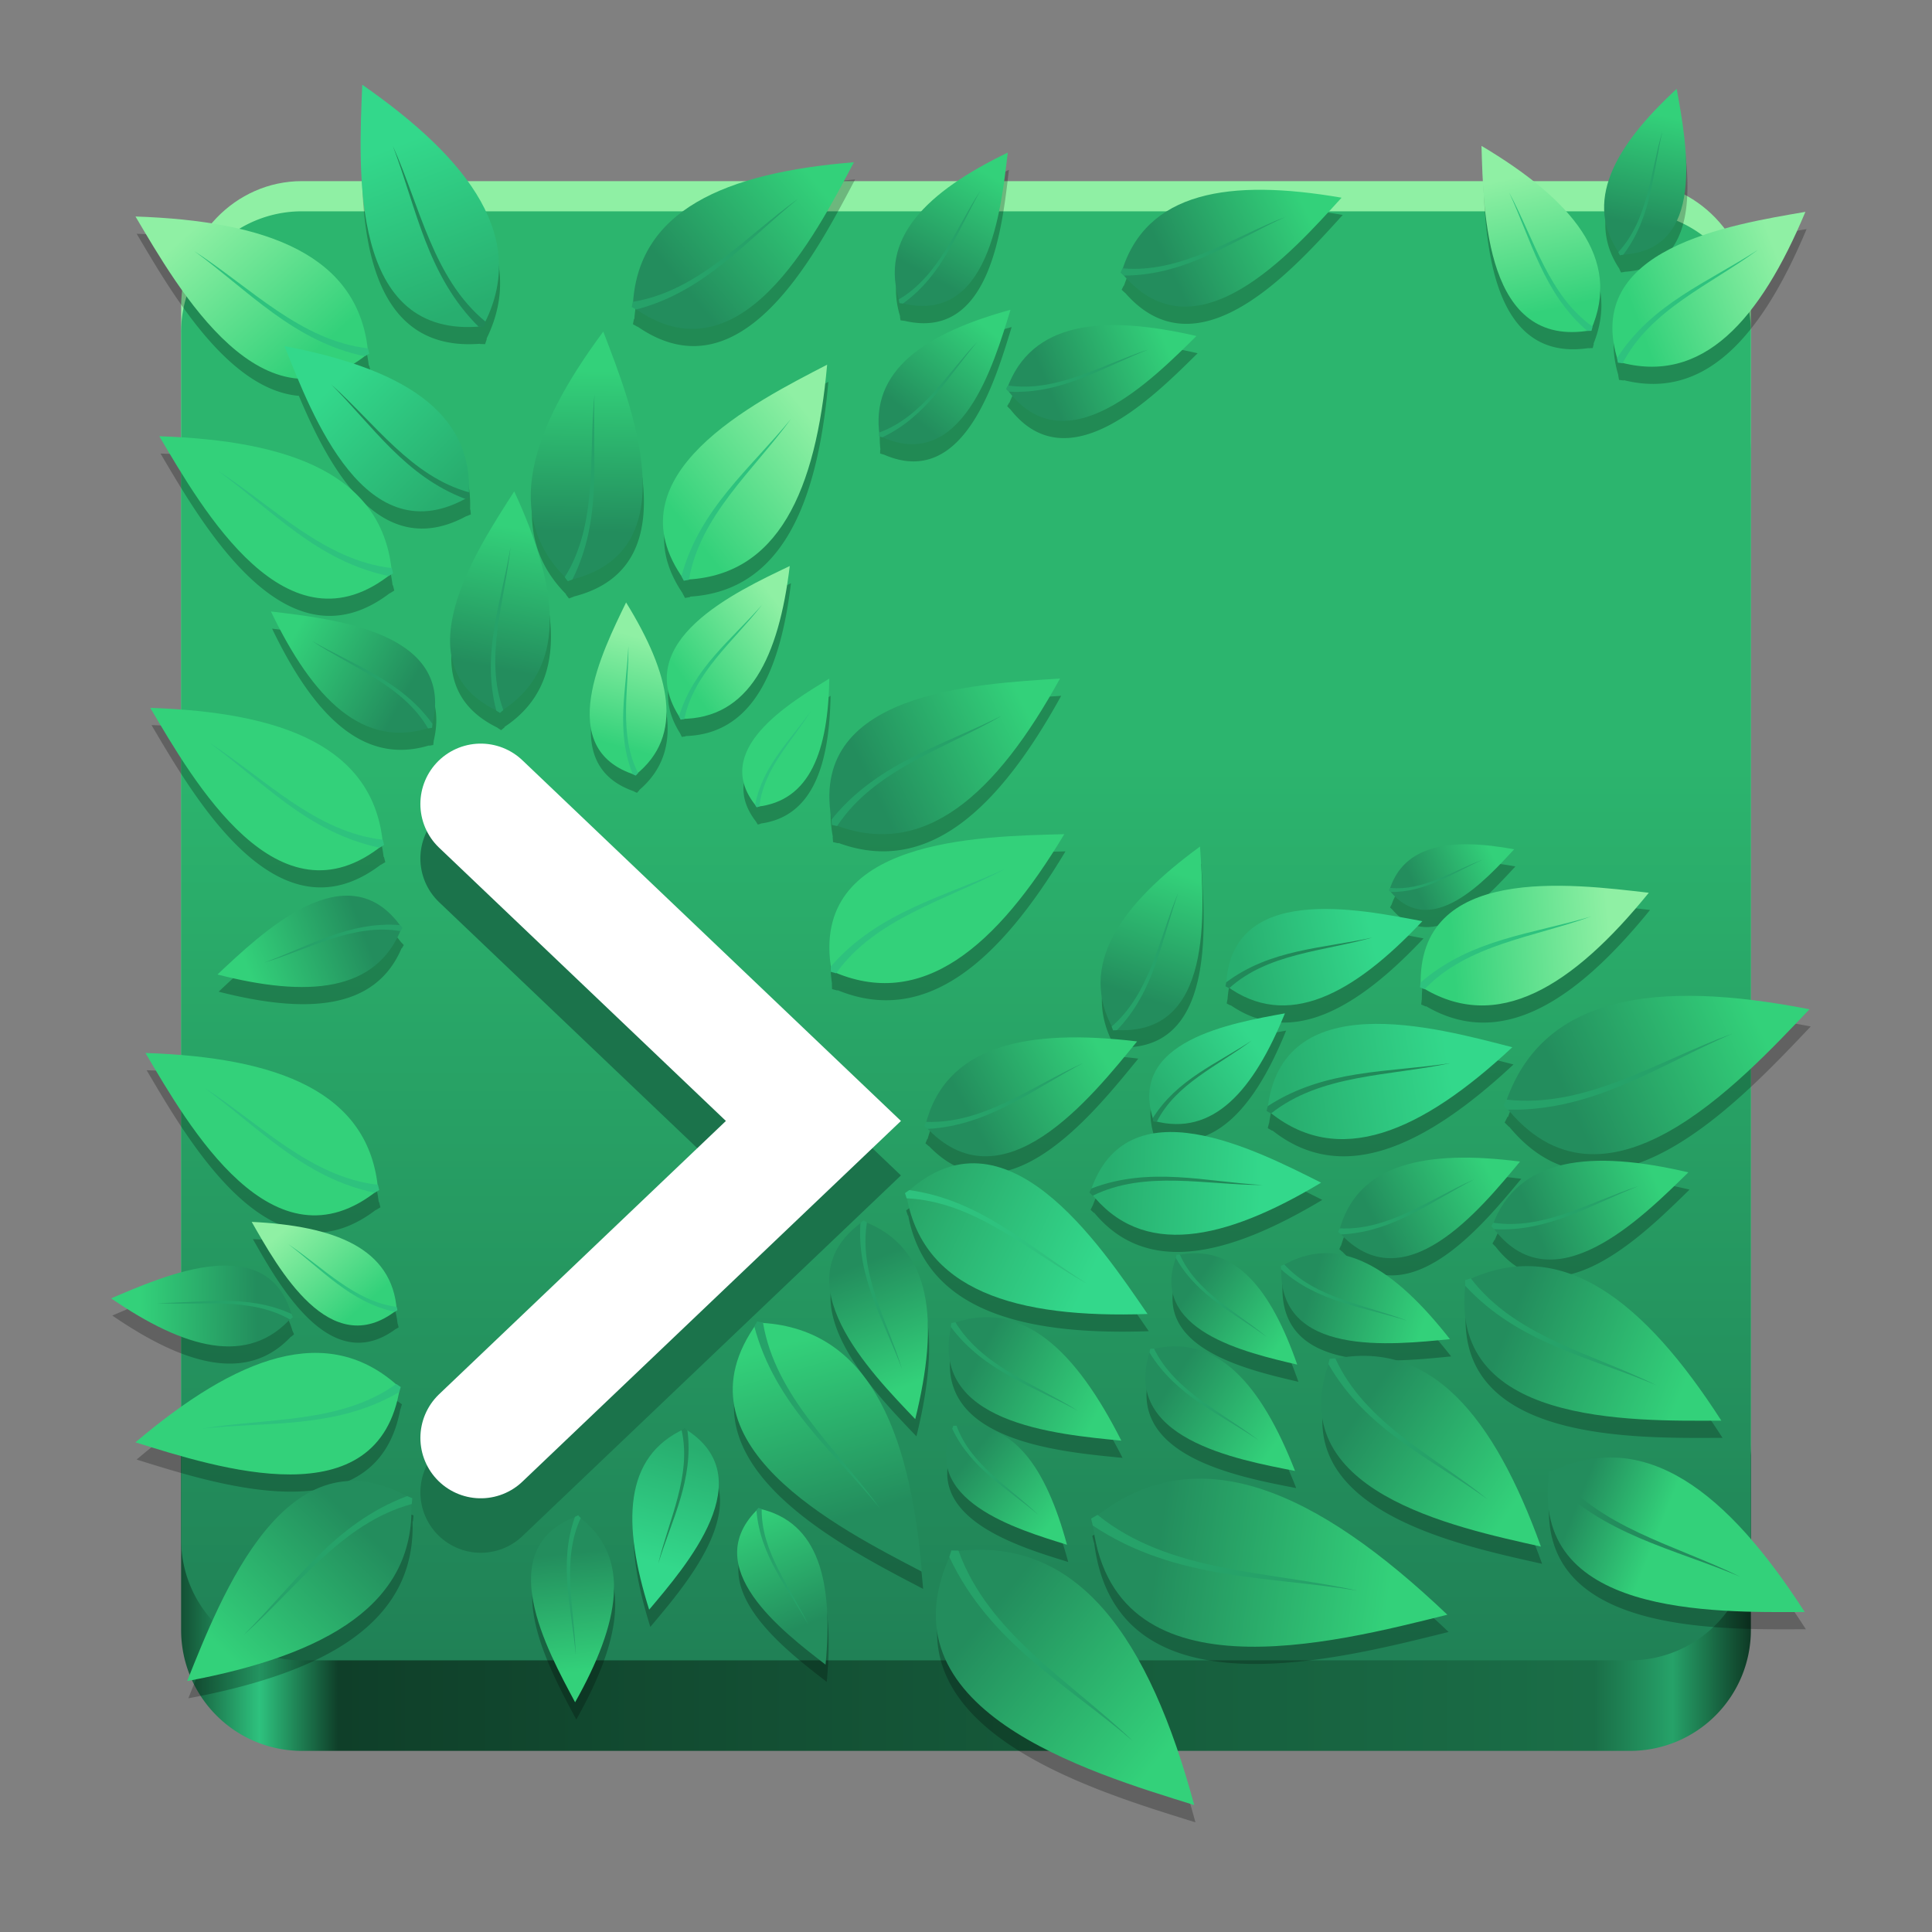 <svg xmlns="http://www.w3.org/2000/svg" xmlns:xlink="http://www.w3.org/1999/xlink" width="128" height="128"><rect width="100%" height="100%" fill="#808080" stroke="none"/><linearGradient id="d" x1="12" x2="116" y1="64" y2="64" gradientUnits="userSpaceOnUse"><stop offset="0" stop-color="#135034"/><stop offset=".05" stop-color="#2ec27e"/><stop offset=".1" stop-color="#0f3f29"/><stop offset=".9" stop-color="#1a6e47"/><stop offset=".95" stop-color="#26a269"/><stop offset="1" stop-color="#0e3a25"/></linearGradient><linearGradient id="e" x1="87.238" x2="87.238" y1="109.851" y2="49.759" gradientUnits="userSpaceOnUse"><stop offset="0" stop-color="#208156"/><stop offset="1" stop-color="#2cb56e"/></linearGradient><linearGradient id="a" gradientUnits="userSpaceOnUse"><stop offset="0" stop-color="#28ae6f"/><stop offset="1" stop-color="#33d88b"/></linearGradient><linearGradient xlink:href="#a" id="g" x1="31.247" x2="26.991" y1="20.338" y2="9.321"/><linearGradient id="b" gradientUnits="userSpaceOnUse"><stop offset="0" stop-color="#33d17a"/><stop offset="1" stop-color="#8ff0a4"/></linearGradient><linearGradient xlink:href="#b" id="i" x1="20.185" x2="12.53" y1="23.971" y2="15.347"/><linearGradient id="j" x1="23.822" x2="12.317" y1="199.182" y2="192.747" gradientTransform="rotate(176.093 43.987 139.905)" gradientUnits="userSpaceOnUse"><stop offset="0" stop-color="#28a467"/><stop offset="1" stop-color="#33d88b"/></linearGradient><linearGradient id="c" gradientUnits="userSpaceOnUse"><stop offset="0" stop-color="#238d5d"/><stop offset="1" stop-color="#33d17a"/></linearGradient><linearGradient xlink:href="#c" id="l" x1="39.963" x2="44.85" y1="194.513" y2="184.14" gradientTransform="scale(-1 1)rotate(-89.509 -81.234 171.087)"/><linearGradient xlink:href="#b" id="m" x1="19.626" x2="11.972" y1="200.077" y2="191.453" gradientTransform="rotate(.843 2669.04 879.883)scale(.629)"/><linearGradient xlink:href="#b" id="n" x1="19.626" x2="11.972" y1="200.077" y2="191.453" gradientTransform="rotate(56.421 99.837 114.54)scale(.64)"/><linearGradient xlink:href="#b" id="o" x1="19.626" x2="11.972" y1="200.077" y2="191.453" gradientTransform="rotate(94.995 72.598 106.269)scale(.695)"/><linearGradient xlink:href="#b" id="p" x1="19.626" x2="11.972" y1="200.077" y2="191.453" gradientTransform="rotate(28.874 327.31 258.083)scale(.794)"/><linearGradient xlink:href="#b" id="q" x1="19.626" x2="11.972" y1="200.077" y2="191.453" gradientTransform="rotate(93.167 106.208 125.307)scale(.957)"/><linearGradient xlink:href="#b" id="r" x1="19.626" x2="11.972" y1="200.077" y2="191.453" gradientTransform="rotate(110.805 117.037 130.259)scale(.888)"/><linearGradient xlink:href="#b" id="s" x1="19.626" x2="11.972" y1="200.077" y2="191.453" gradientTransform="rotate(127.162 86.987 141.783)scale(.913)"/><linearGradient xlink:href="#a" id="t" x1="31.247" x2="26.991" y1="194.726" y2="183.708" gradientTransform="rotate(114.228 78.494 137.847)scale(.856)"/><linearGradient xlink:href="#a" id="u" x1="31.247" x2="26.991" y1="194.726" y2="183.708" gradientTransform="rotate(77.255 78.864 133.95)scale(.628)"/><linearGradient xlink:href="#a" id="v" x1="31.247" x2="26.991" y1="194.726" y2="183.708" gradientTransform="rotate(102.145 101.4 150.372)scale(.937)"/><linearGradient xlink:href="#a" id="w" x1="31.247" x2="26.991" y1="194.726" y2="183.708" gradientTransform="rotate(98.359 89.412 132.137)scale(.765)"/><linearGradient xlink:href="#a" id="x" x1="31.247" x2="26.991" y1="194.726" y2="183.708" gradientTransform="rotate(-24.141 -297.417 96.214)scale(.882)"/><linearGradient xlink:href="#a" id="y" x1="31.247" x2="26.991" y1="194.726" y2="183.708" gradientTransform="rotate(-142.278 26.915 110.255)scale(.683)"/><linearGradient xlink:href="#c" id="z" x1="39.963" x2="44.85" y1="194.513" y2="184.14" gradientTransform="rotate(-86.358 -23.673 94.637)scale(.733)"/><linearGradient xlink:href="#c" id="A" x1="39.963" x2="44.85" y1="194.513" y2="184.14" gradientTransform="rotate(-24.09 -302.254 99.609)scale(.93)"/><linearGradient xlink:href="#c" id="B" x1="39.963" x2="44.85" y1="194.513" y2="184.14" gradientTransform="rotate(13.951 462.754 221.036)scale(.673)"/><linearGradient xlink:href="#c" id="C" x1="39.963" x2="44.85" y1="194.513" y2="184.14" gradientTransform="scale(-.819 .819)rotate(-35.855 -216.63 244.183)"/><linearGradient xlink:href="#c" id="D" x1="39.963" x2="44.85" y1="194.513" y2="184.14" gradientTransform="rotate(-6.852 -609.27 -286.07)scale(.75)"/><linearGradient xlink:href="#c" id="E" x1="39.963" x2="44.85" y1="194.513" y2="184.14" gradientTransform="rotate(97.933 71.26 135.633)scale(.699)"/><linearGradient xlink:href="#c" id="F" x1="39.963" x2="44.85" y1="194.513" y2="184.14" gradientTransform="rotate(-116.259 7.652 111.154)scale(.674)"/><linearGradient xlink:href="#c" id="G" x1="39.963" x2="44.85" y1="194.513" y2="184.14" gradientTransform="rotate(-136.331 10.438 99.489)scale(.704)"/><linearGradient xlink:href="#c" id="H" x1="39.963" x2="44.85" y1="194.513" y2="184.14" gradientTransform="rotate(42.294 197.916 137.199)scale(.729)"/><linearGradient xlink:href="#c" id="I" x1="39.963" x2="44.85" y1="194.513" y2="184.14" gradientTransform="rotate(-13.322 -407.484 -289.007)scale(.649)"/><linearGradient xlink:href="#c" id="J" x1="39.963" x2="44.85" y1="194.513" y2="184.14" gradientTransform="rotate(24.737 429.607 122.57)scale(.978)"/><linearGradient xlink:href="#c" id="K" x1="39.963" x2="44.85" y1="194.513" y2="184.14" gradientTransform="rotate(39.119 264.76 155.056)scale(.861)"/><linearGradient xlink:href="#c" id="L" x1="39.963" x2="44.85" y1="194.513" y2="184.14" gradientTransform="rotate(3.584 1867.8 642.092)scale(.684)"/><linearGradient xlink:href="#c" id="M" x1="39.963" x2="44.85" y1="194.513" y2="184.14" gradientTransform="rotate(100.139 64.304 124.343)scale(.602)"/><linearGradient xlink:href="#c" id="N" x1="39.963" x2="44.85" y1="194.513" y2="184.14" gradientTransform="rotate(104.102 51.97 123.053)scale(.607)"/><linearGradient xlink:href="#c" id="O" x1="42.582" x2="35.337" y1="184.847" y2="195.86" gradientTransform="rotate(124.678 42.466 119.033)scale(.63)"/><linearGradient xlink:href="#c" id="P" x1="39.963" x2="44.85" y1="194.513" y2="184.14" gradientTransform="rotate(42.514 148.485 207.254)scale(.754)"/><linearGradient xlink:href="#c" id="Q" x1="39.963" x2="44.85" y1="194.513" y2="184.14" gradientTransform="rotate(99.467 111.063 168.995)scale(1.043)"/><linearGradient xlink:href="#c" id="R" x1="39.963" x2="44.85" y1="194.513" y2="184.14" gradientTransform="rotate(86.589 134.872 179.415)scale(1.078)"/><linearGradient xlink:href="#c" id="S" x1="39.963" x2="44.85" y1="194.513" y2="184.14" gradientTransform="rotate(81.275 83.351 144.053)scale(.68)"/><linearGradient xlink:href="#c" id="T" x1="39.963" x2="44.85" y1="194.513" y2="184.14" gradientTransform="rotate(92.5 74.718 135.905)scale(.763)"/><linearGradient xlink:href="#c" id="U" x1="39.963" x2="44.85" y1="194.513" y2="184.14" gradientTransform="rotate(40.399 286.848 231.122)scale(1.184)"/><linearGradient xlink:href="#c" id="V" x1="39.963" x2="44.85" y1="194.513" y2="184.14" gradientTransform="rotate(148.75 36.274 119.844)scale(.69)"/><linearGradient xlink:href="#c" id="W" x1="42.582" x2="34.161" y1="184.847" y2="192.033" gradientTransform="rotate(114.448 86.314 155.782)scale(1.106)"/><linearGradient xlink:href="#c" id="X" x1="39.963" x2="44.85" y1="194.513" y2="184.14" gradientTransform="rotate(-161.251 23.472 155.49)scale(1.07)"/><linearGradient xlink:href="#c" id="Y" x1="39.963" x2="44.85" y1="194.513" y2="184.14" gradientTransform="rotate(36.664 147.063 206.739)scale(.72)"/><linearGradient xlink:href="#c" id="Z" x1="39.963" x2="44.85" y1="194.513" y2="184.14" gradientTransform="rotate(133.204 56.698 121.339)scale(.758)"/><linearGradient xlink:href="#c" id="aa" x1="39.963" x2="44.85" y1="194.513" y2="184.14" gradientTransform="rotate(39.724 105.175 180.736)scale(.487)"/><linearGradient xlink:href="#c" id="ab" x1="39.963" x2="44.85" y1="194.513" y2="184.14" gradientTransform="rotate(72.924 172.946 200.16)scale(1.362)"/><linearGradient xlink:href="#c" id="ac" x1="39.963" x2="44.85" y1="194.513" y2="184.14" gradientTransform="rotate(104.178 113.695 185.361)scale(1.298)"/><linearGradient xlink:href="#c" id="ad" x1="39.963" x2="44.85" y1="194.513" y2="184.14" gradientTransform="rotate(36.125 185.449 168.203)scale(.845)"/><linearGradient xlink:href="#c" id="ae" x1="39.959" x2="42.219" y1="195.744" y2="190.932" gradientTransform="rotate(86.589 130.905 188.684)scale(1.078)"/><path fill="url(#d)" d="M20 22h88a8 8 0 0 1 8 8v78a8 8 0 0 1-8 8H20a8 8 0 0 1-8-8V30a8 8 0 0 1 8-8m0 0"/><path fill="#8ff0a4" d="M20 12h88c4.418 0 8 3.73 8 8.332v75.375c0 4.606-3.582 8.336-8 8.336H20c-4.418 0-8-3.73-8-8.336V20.332C12 15.73 15.582 12 20 12m0 0"/><path fill="url(#e)" d="M20 14h88a8 8 0 0 1 8 8v80a8 8 0 0 1-8 8H20a8 8 0 0 1-8-8V22a8 8 0 0 1 8-8m0 0"/><path fill="none" stroke="#1b734b" stroke-linecap="round" stroke-width="8" d="m31.852 98.875 22.039-21-22.04-21"/><path fill="none" stroke="#fff" stroke-linecap="round" stroke-width="8" d="m31.852 95.266 22.039-21-22.04-21"/><path fill-opacity=".239" d="M24.078 6.754c-.226 5.562-.871 16.68 7.703 16.023l.008.012.348.012.117-.34q-.013-.01-.02-.02c2.774-5.656-1.129-10.793-8.156-15.687m87.086.273c-4.086 3.766-6.14 7.414-3.86 10.805l-.011.012.105.21.223-.038c.004 0 .004-.004.008-.008 5.566-.336 4.172-7.426 3.535-10.98m-12.93 3.778c.133 4.418.25 13.257 7 12.257l.012.008.274-.011.074-.278-.02-.011c1.883-4.637-1.5-8.485-7.34-11.965m-31.39.445c-5.278 2.547-8.473 5.598-7.207 9.719l-.016.011.043.243.234.03.008-.003c5.723 1.371 6.492-6.219 6.938-10m-10.192.64c-8.351.672-14.183 3.094-14.625 9.243-.007.004-.02.004-.027.004l-.066.343.296.165.016-.004c6.922 4.777 11.86-4.938 14.406-9.75m27.133 1.825c-4.648-.047-8.031 1.367-9.316 5.203h-.02l-.136.277.218.203h.012c4.86 5.59 11.191-1.613 14.418-5.16-1.852-.32-3.586-.508-5.176-.523m35.906 1.46c-4.87.84-14.644 2.36-12.472 9.68q-.007.006-.008.012l.055.301.316.039.012-.02c5.43 1.352 9.16-2.996 12.097-10.011m-110.636.31c2.191 3.702 5.98 10.331 10.746 10.738 1.996 4.738 5.37 11.078 11.097 7.968q.006-.001.012.004l.285-.117-.03-.316-.02-.004c.148-4.309-2.817-6.914-7.618-8.52q.352-.221.707-.496.005.005.016.004l.297-.18-.086-.347-.027-.004c-.75-6.258-6.82-8.445-15.38-8.73m57.972 6.18c-5.558 1.53-9.187 3.917-8.695 8.128-.004.004-.012.004-.016.008l-.004.242.223.07q.006.001.012-.004c5.293 2.336 7.379-4.863 8.48-8.445m6.989 1.015c-3.434-.028-5.98 1.09-7.137 4h-.02l-.129.23.176.18h.012c3.844 4.953 9.535-.84 12.43-3.688-1.938-.445-3.73-.707-5.332-.722m-33.97.43c-4.745 6.398-6.667 12.085-2.542 16.253l-.012.02.203.265.305-.113.008-.012c7.754-1.964 3.89-11.578 2.039-16.414M54.88 25.3c-4.727 2.454-14.266 7.204-9.649 14.013l-.003.011.156.293.34-.062c0-.008 0-.02.004-.028 6.015-.382 8.43-6.062 9.152-14.226m-44.246 4.747c2.832 4.789 8.34 14.469 15.18 9.258.003 0 .007.004.011.004l.297-.184-.086-.348q-.01.001-.027-.004c-.746-6.253-6.817-8.445-15.375-8.726m23.515 3.648c-2.464 3.84-7.52 11.434-1.187 14.516q-.001.006.004.012l.238.152.227-.191-.008-.024c4.3-2.847 3.668-8.097.726-14.465m18.254 4.946c-3.492 1.672-10.53 4.902-7.336 9.957v.007l.106.215.246-.035c0-.008.004-.012.004-.02 4.379-.136 6.266-4.21 6.98-10.124M41.56 41.055c-1.555 3.207-4.766 9.57.437 11.37v.009l.203.093.156-.168a.03.03 0 0 1-.007-.015c3.07-2.614 2.086-6.625-.79-11.29m-23.532.597c2.723 5.66 5.985 9.082 10.403 7.735l.011.02.262-.048.031-.254s-.004-.003-.004-.007c1.473-6.13-6.652-6.961-10.703-7.446m37 4.45c-2.59 1.586-7.824 4.675-4.918 8.359 0 .004-.004.004-.004.008l.102.16.191-.05v-.017c3.407-.46 4.547-3.789 4.63-8.46m15.278 0c-5.555.355-16.676.875-15.13 9.332l-.01.011.026.348.352.078.012-.02c5.918 2.169 10.617-2.25 14.75-9.75m-60.27 1.937c2.836 4.793 8.34 14.469 15.18 9.258q.006.005.012.004l.3-.18-.09-.348-.023-.003c-.75-6.258-6.82-8.446-15.379-8.73m60.555 8.367c-5.563.149-16.7.258-15.469 8.766q-.007.006-.008.012l.012.347.348.094.015-.023c5.832 2.39 10.692-1.852 15.102-9.196m26.555.672c-2.457.016-4.247.82-4.961 2.887h-.012l-.078.156.12.117h.009c2.71 3.188 6.332-.847 8.175-2.832-1.171-.215-2.265-.332-3.253-.328m-17.563.149c-5.187 3.796-8.023 7.718-5.84 11.914q-.011.006-.015.011l.093.254.258-.015q.004-.001.008-.008c6.441.344 5.766-7.988 5.496-12.156m23.914 2.597c-4.598-.043-9.312 1.035-9.297 6.406-.004.004-.008.004-.008.008l-.035.313.305.133.016-.02c4.968 2.91 9.91-.3 14.84-6.375-1.598-.184-3.696-.445-5.82-.465m-80.433.656c-3.11.004-6.543 3.317-8.579 5.223 5.844 1.492 10.38 1.211 12.118-2.875.007.004.015 0 .02.004l.128-.219-.168-.18h-.008c-1.039-1.41-2.25-1.953-3.511-1.953m64.82.883c-3.281 0-6.29.989-6.559 4.856-.004 0-.004.004-.008.004l-.046.261.246.13q.005-.007.015-.016c3.973 2.73 8.293.347 12.781-4.426-1.722-.324-4.144-.809-6.43-.809m24.176 5.754c-5.973-.031-10.348 1.871-12.149 6.88q-.018.001-.031-.005l-.192.38.293.288h.016c6.504 7.824 15.426-1.879 19.969-6.652-2.852-.555-5.508-.88-7.906-.89m-26.852 1.164c-3.441.63-10.344 1.774-8.754 6.938q-.002.007-.004.008l.043.214.223.028c.004-.004.004-.012.008-.016 3.851.918 6.46-2.187 8.484-7.172m6 .696c-3.5.023-6.55 1.246-7.125 5.441-.004.004-.008.004-.012.008l-.078.316.29.172.019-.016c4.633 3.66 10.105 1.098 15.972-4.375-2.394-.617-5.914-1.566-9.066-1.546m-19.695.894c-5.184-.039-8.907 1.445-10.059 5.594h-.023l-.118.281.227.192h.012c5.047 5.226 10.886-2.16 13.863-5.801a35 35 0 0 0-3.902-.266M9.715 70.906c2.832 4.79 8.34 14.469 15.176 9.258l.015.004.297-.18-.086-.351q-.017.001-.027-.004c-.746-6.254-6.817-8.445-15.375-8.727m67.879 5.235c-2.254.015-4.2.976-5.2 3.738q-.003.005-.007.004l-.133.27.226.21q.007-.006.02-.011c3.441 4.152 8.816 2.91 15.105-.856-2.558-1.277-6.628-3.379-10.011-3.355m19.355 1.695c-4.148.027-7.125 1.3-8.097 4.687h-.016l-.102.239.188.164h.012c4.257 4.488 9.289-1.754 11.855-4.828-1.363-.176-2.648-.27-3.84-.262m9.477.207c-3.551-.043-6.188 1.102-7.395 4.11q-.012.001-.02-.005l-.132.239.183.187h.008c3.957 5.14 9.864-.828 12.868-3.761-2-.47-3.856-.75-5.512-.77m-41.797.168c-1.395-.016-2.84.504-4.297 1.781h-.012l-.285.2.11.34.027.003c1.172 6.192 7.375 7.961 15.937 7.66-2.445-3.55-6.687-9.922-11.48-9.984m-7.348 3.781-.191.18v.012c-5.211 3.914.715 9.925 3.625 12.976 1.555-6.3 1.207-11.176-3.2-13.012q-.001-.005.005-.02zm-40.527.102c1.738 3.035 5.11 9.172 9.457 5.96h.012l.187-.109-.05-.222h-.016c-.414-3.942-4.211-5.371-9.59-5.63m71.055 2.07c-.875.02-1.75.266-2.633.762l-.012-.012-.227.094.02.234c.004 0 .004.004.008.008-.117 5.844 7.406 4.984 11.176 4.617-2.743-3.504-5.512-5.765-8.332-5.703m-8.383.012a5.6 5.6 0 0 0-1.172.097.03.03 0 0 1-.008-.015l-.219.012-.05.203.003.007c-1.77 4.868 4.782 6.297 8.043 7.07-1.511-4.34-3.535-7.277-6.597-7.374m-64.375.808c-2.582-.015-5.649 1.336-7.61 2.176 4.762 3.262 8.934 4.496 11.836 1.395a.03.03 0 0 0 .016.007l.187-.156-.09-.215c-.003 0-.007-.004-.007-.004-.707-2.394-2.38-3.19-4.332-3.203m86.199.04c-1.203 0-2.437.269-3.707.835q-.007-.01-.02-.023l-.37.113v.375q0 .006.007.012c-1.043 9.207 10.961 8.953 16.961 8.926-3.973-6.176-8.191-10.23-12.871-10.239m-35.996 3.39a6.7 6.7 0 0 0-1.867.348l-.012-.02-.27.055-.027.262q.001.006.008.011c-1.406 6.407 7.059 7.102 11.285 7.52-2.535-5.008-5.45-8.297-9.117-8.176m-15.016.277-.183.34.004.012c-5.36 7.852 5.648 13.375 11.101 16.227-.808-9.434-3.574-16.008-10.527-16.473 0-.012-.004-.02-.004-.031zm27.66 1.645q-.656.006-1.355.164a.03.03 0 0 1-.008-.016l-.25.024-.05.238.003.008c-1.836 5.723 5.825 7.09 9.64 7.84-1.944-4.965-4.425-8.278-7.98-8.258m-56.695.441C17.535 90.676 13.418 93 9.051 96.7c5.316 1.649 15.898 5.13 17.469-3.328l.011-.004.098-.332-.297-.203q-.012.011-.023.016c-1.579-1.371-3.286-2.024-5.106-2.07m69.387.192a9.7 9.7 0 0 0-2.028.191l-.011-.023-.375.027-.086.352.008.011c-2.97 8.461 8.406 10.809 14.07 12.078-2.703-7.484-6.273-12.527-11.578-12.636m-26.621 4.61q-.251.01-.508.038c-.004-.004-.004-.008-.008-.012l-.219-.003-.062.199q-.001.007.004.008c-2.125 4.773 4.367 6.671 7.597 7.675-1.304-4.793-3.316-8.004-6.804-7.906m-18.531.171-.204.133q-.001.01.004.02c-3.867 1.894-3.902 6.3-2.152 11.882 2.45-2.91 7.441-8.644 2.539-11.875l-.004-.012zm61.332 1.953c-1.204-.004-2.438.27-3.704.832-.007-.008-.011-.015-.02-.023l-.37.113V99q.001.006.008.012c-1.043 9.21 10.96 8.953 16.96 8.93-3.976-6.18-8.19-10.231-12.874-10.239M79.926 99.11c-2.48-.074-4.856.676-7.106 2.418q-.016-.01-.03-.023l-.423.25.11.457c.003.004.011.008.015.012 1.469 11.613 16.121 7.722 23.48 5.898-5.644-5.371-11.054-8.855-16.046-9.012m-56.528.149c-5.77.066-9.058 8.629-10.921 13.258 9.007-1.684 15.078-4.98 14.855-11.72.008-.003.02-.003.027-.007l.036-.387-.344-.14c-.004.004-.008.004-.012.008-1.312-.715-2.523-1.028-3.64-1.012m26.934 1.781-.137.172v.008c-3.797 3.855 1.813 8.062 4.578 10.21.504-5.367-.382-9.327-4.23-10.292v-.016zm-11.953.492-.211.11q-.005.004-.004.007c-5.527 2.165-1.793 8.883.016 12.274 2.902-5.149 3.789-9.512.367-12.2.004-.003.004-.011.008-.015zm26.297 2.29c-.352.011-.715.042-1.086.081l-.012-.03-.469-.009-.136.43c0 .008.004.012.007.02-4.546 10.19 9.32 14.265 16.22 16.421-2.774-10.246-7.067-17.109-14.524-16.914m0 0"/><path fill="url(#g)" d="M24 5.613c7.156 4.985 11.078 10.219 8 16-8.89.938-8.23-10.375-8-16m0 0"/><path fill="#218959" d="M26.023 9.66c1.575 4.121 2.254 8.582 5.688 11.988l.348.012.117-.34c-3.473-2.855-4.336-7.605-6.153-11.66m0 0"/><path fill="url(#i)" d="M8.977 14.344c8.718.289 14.855 2.55 15.418 9.074-6.95 5.625-12.551-4.227-15.418-9.074m0 0"/><path fill="#2ec27e" d="M12.875 16.64c3.563 2.598 6.563 5.977 11.293 6.965l.3-.18-.09-.347c-4.464-.508-7.773-4.023-11.503-6.437m0 0"/><path fill="#33d17a" d="M8.973 95.559c6.656-5.637 12.722-8.082 17.52-3.621-1.376 8.832-12.141 5.289-17.52 3.62m0 0"/><path fill="#2ec27e" d="M13.406 94.645c4.383-.465 8.871.027 13.047-2.418l.098-.332-.297-.204c-3.652 2.625-8.461 2.239-12.848 2.954m0 0"/><path fill="#33d17a" d="M9.637 69.762c8.715.289 14.851 2.55 15.414 9.074C18.1 84.46 12.5 74.609 9.637 69.762m0 0"/><path fill="#2ec27e" d="M13.531 72.063c3.567 2.597 6.563 5.972 11.297 6.96l.297-.18-.086-.347c-4.469-.508-7.773-4.02-11.508-6.433m0 0"/><path fill="#33d17a" d="M9.957 46.898c8.719.29 14.856 2.551 15.418 9.075-6.95 5.625-12.55-4.227-15.418-9.075m0 0"/><path fill="#2ec27e" d="M13.855 49.195c3.563 2.602 6.56 5.977 11.293 6.965l.297-.18-.086-.347c-4.468-.508-7.773-4.02-11.504-6.438m0 0"/><path fill="#33d17a" d="M10.555 28.902c8.715.29 14.851 2.551 15.414 9.075-6.95 5.625-12.547-4.227-15.414-9.075m0 0"/><path fill="#2ec27e" d="M14.453 31.2c3.563 2.6 6.559 5.976 11.293 6.964l.297-.18-.086-.347c-4.469-.508-7.773-4.02-11.504-6.438m0 0"/><path fill="#33d17a" d="M54.945 44.957c-.078 4.758-1.257 8.129-4.812 8.492-3.13-3.742 2.195-6.883 4.812-8.492m0 0"/><path fill="#2ec27e" d="M53.727 47.105c-1.387 1.965-3.2 3.633-3.7 6.223l.102.16.187-.05c.239-2.442 2.125-4.278 3.41-6.333m0 0"/><path fill="#33d17a" d="M70.512 55.266c-4.489 7.476-9.45 11.742-15.422 9.062-1.54-8.805 9.793-8.91 15.422-9.062m0 0"/><path fill="#2ec27e" d="M66.61 57.559c-4.005 1.847-8.41 2.828-11.575 6.484l.012.344.348.097c2.613-3.66 7.292-4.84 11.214-6.925m0 0"/><path fill="url(#j)" d="M76.027 87.055c-8.715.304-14.992-1.532-15.996-8.004 6.547-6.082 12.809 3.363 15.996 8.004m0 0"/><path fill="#2ec27e" d="M71.984 85.027c-3.734-2.351-6.953-5.511-11.742-6.18l-.285.2.11.344c4.492.203 8.03 3.48 11.917 5.636m0 0"/><path fill="url(#l)" d="M70.227 44.957c-4.207 7.64-9.004 12.086-15.075 9.633-1.863-8.742 9.457-9.274 15.075-9.633m0 0"/><path fill="#26a269" d="M66.414 47.395c-3.934 1.996-8.3 3.136-11.328 6.91l.027.347.348.078c2.477-3.75 7.11-5.105 10.953-7.335m0 0"/><path fill="url(#m)" d="M16.676 80.953c5.476.262 9.316 1.738 9.61 5.844-4.419 3.473-7.852-2.774-9.61-5.844m0 0"/><path fill="#2ec27e" d="M19.105 82.434c2.215 1.664 4.07 3.816 7.04 4.48l.187-.11-.05-.222c-2.805-.36-4.852-2.598-7.177-4.148m0 0"/><path fill="url(#n)" d="M41.48 39.914c2.93 4.75 3.899 8.824.618 11.43-5.457-1.711-2.188-8.188-.618-11.43m0 0"/><path fill="#2ec27e" d="M41.633 42.805c-.125 2.82-.863 5.613.285 8.488l.203.094.156-.168c-1.312-2.563-.609-5.57-.644-8.414m0 0"/><path fill="url(#o)" d="M52.324 37.5c-.73 6.02-2.668 10.137-7.222 10.129-3.473-5.152 3.691-8.438 7.222-10.129m0 0"/><path fill="#2ec27e" d="M50.496 40.063c-2.016 2.308-4.539 4.183-5.512 7.402l.11.215.246-.04c.62-3.062 3.258-5.14 5.156-7.578m0 0"/><path fill="url(#p)" d="M98.152 9.664c5.95 3.543 9.352 7.469 7.243 12.219-6.989 1.246-7.106-7.75-7.243-12.219m0 0"/><path fill="#2ec27e" d="M99.984 12.754c1.48 3.176 2.27 6.672 5.18 9.172l.277-.008.075-.277c-2.914-2.067-3.864-5.778-5.532-8.887m0 0"/><path fill="url(#q)" d="M54.8 24.16c-.737 8.313-3.222 14.055-9.484 14.246-5.004-6.933 4.704-11.765 9.485-14.246m0 0"/><path fill="#2ec27e" d="M52.398 27.762c-2.671 3.265-6.054 5.953-7.25 10.422l.157.293.34-.063c.718-4.242 4.25-7.215 6.753-10.652m0 0"/><path fill="url(#r)" d="M119.613 14.035c-2.992 7.145-6.804 11.528-12.398 9.934-2.477-7.54 7.469-9.082 12.398-9.934m0 0"/><path fill="#2ec27e" d="M116.477 16.547c-3.282 2.137-7.032 3.558-9.344 7.18l.055.3.316.04c1.832-3.551 5.789-5.188 8.973-7.52m0 0"/><path fill="url(#s)" d="M109.238 59.148c-5.023 6.184-10.054 9.407-15.113 6.215-.262-8.16 10.004-6.804 15.113-6.215m0 0"/><path fill="#2ec27e" d="M105.414 60.719c-3.86 1.156-7.969 1.476-11.3 4.379l-.036.312.3.133c2.837-2.977 7.22-3.441 11.036-4.824m0 0"/><path fill="url(#t)" d="M87.527 78.355c-6.402 3.836-11.867 5.055-15.297.625 2.391-7.265 10.989-2.78 15.297-.625m0 0"/><path fill="#218959" d="M83.656 78.512c-3.765-.215-7.488-1.254-11.351.23l-.13.266.223.21c3.45-1.706 7.457-.71 11.258-.706m0 0"/><path fill="url(#u)" d="M85.129 67.137c-2.063 5.078-4.727 8.207-8.695 7.12-1.809-5.316 5.214-6.48 8.695-7.12m0 0"/><path fill="#218959" d="M82.93 68.938c-2.309 1.539-4.95 2.574-6.559 5.148l.04.215.226.023c1.27-2.523 4.058-3.71 6.293-5.386m0 0"/><path fill="url(#v)" d="M100.195 69.383c-5.972 5.57-11.539 8.129-16.226 4.172.89-8.325 11.12-5.493 16.226-4.172m0 0"/><path fill="#218959" d="M96.09 70.438c-4.082.628-8.3.374-12.098 2.847l-.078.317.29.171c3.3-2.617 7.816-2.472 11.886-3.335m0 0"/><path fill="url(#w)" d="M94.234 61.031c-4.57 4.864-8.968 7.246-13 4.274.278-6.832 8.766-5.075 13-4.274m0 0"/><path fill="#218959" d="M90.945 62.11c-3.293.734-6.746.753-9.707 2.972l-.047.262.246.129c2.547-2.313 6.235-2.438 9.508-3.364m0 0"/><path fill="url(#x)" d="M18.848 22.934c7.554 1.43 12.597 4.226 12.203 9.988-6.813 3.96-10.36-5.379-12.203-9.988m0 0"/><path fill="#218959" d="M21.934 25.46c2.753 2.747 4.906 6.09 8.898 7.595l.281-.118-.027-.316c-3.824-1.047-6.23-4.55-9.152-7.16m0 0"/><path fill="url(#y)" d="M43.008 106.645c-1.785-5.684-1.715-10.149 2.363-11.989 5.195 3.207.113 9.047-2.363 11.989m0 0"/><path fill="#218959" d="M43.605 103.613c.872-2.883 2.372-5.578 1.938-8.855l-.184-.149-.203.133c.68 2.996-.836 5.922-1.55 8.871m0 0"/><path fill="url(#z)" d="M17.95 40.512c2.769 5.761 6.105 9.21 10.648 7.66 1.715-6.328-6.551-7.168-10.649-7.66m0 0"/><path fill="#26a269" d="M20.64 42.45c2.801 1.62 5.95 2.632 8.016 5.515l-.031.254-.262.043c-1.66-2.848-4.996-4.024-7.722-5.813m0 0"/><path fill="url(#A)" d="M39.969 21.969c-4.836 6.515-6.742 12.297-2.313 16.48 8.117-1.804 4.184-11.59 2.313-16.48m0 0"/><path fill="#26a269" d="M39.387 26.137c-.172 4.097.554 8.238-1.465 12.258l-.305.113-.203-.266c2.219-3.547 1.57-7.988 1.973-12.105m0 0"/><path fill="url(#B)" d="M66.95 20.523c-5.66 1.559-9.325 4.004-8.669 8.364 5.434 2.59 7.551-4.739 8.668-8.364m0 0"/><path fill="#26a269" d="M64.758 22.64c-1.926 2.262-3.356 4.942-6.301 6.333l-.223-.07.004-.243c2.844-1.035 4.457-3.855 6.52-6.02m0 0"/><path fill="url(#C)" d="M34.07 32.555c2.996 6.484 3.602 11.808-.965 14.62-6.671-3.01-1.527-10.737.965-14.62m0 0"/><path fill="#26a269" d="M33.824 36.254c-.59 3.562-1.957 7-.941 10.828l.242.152.223-.191c-1.274-3.457.082-7.172.476-10.79m0 0"/><path fill="url(#D)" d="M79.504 56.086c-5.281 3.863-8.133 7.86-5.723 12.144 6.688.547 5.996-7.93 5.723-12.144m0 0"/><path fill="#26a269" d="M78.059 59.156c-1.11 3.121-1.543 6.48-4.059 9.094l-.258.016-.094-.254c2.555-2.203 3.118-5.778 4.41-8.856m0 0"/><path fill="url(#E)" d="M85.8 97.453c-2.222-5.676-5.144-9.191-9.573-8.039-2.082 5.887 5.714 7.281 9.574 8.04m0 0"/><path fill="#26a269" d="M83.379 95.418c-2.543-1.738-5.465-2.926-7.223-5.813l.047-.238.25-.023c1.379 2.824 4.465 4.183 6.926 6.074m0 0"/><path fill="url(#F)" d="M7.363 86.02c4.848 3.32 9.086 4.543 11.996 1.222-1.53-5.828-8.504-2.71-11.996-1.222m0 0"/><path fill="#26a269" d="M10.398 86.328c2.973.008 5.946-.629 8.915.723l.09.215-.188.156c-2.63-1.508-5.828-.918-8.817-1.094m0 0"/><path fill="url(#G)" d="M14.406 64.563c5.953 1.523 10.547 1.199 12.211-3.102-3.59-5.168-9.316.39-12.21 3.102m0 0"/><path fill="#26a269" d="M17.496 63.777c2.922-1.054 5.613-2.75 9.008-2.488l.164.184-.125.218c-3.121-.539-6.05 1.188-9.047 2.086m0 0"/><path fill="url(#H)" d="M79.27 22.262c-6.2-1.426-10.95-.98-12.563 3.515 3.844 5.262 9.637-.636 12.563-3.515m0 0"/><path fill="#26a269" d="M76.094 23.152c-3 1.164-5.742 2.985-9.266 2.797l-.176-.183.125-.227c3.246.477 6.235-1.383 9.317-2.387m0 0"/><path fill="url(#I)" d="M111.086 5.887c-4.16 3.836-6.219 7.547-3.734 10.992 5.796-.18 4.378-7.395 3.734-10.992m0 0"/><path fill="#26a269" d="M110.145 8.668c-.653 2.785-.696 5.715-2.602 8.207l-.223.04-.105-.212c1.98-2.14 2.117-5.27 2.93-8.035m0 0"/><path fill="url(#J)" d="M56.574 10.75c-8.508.684-14.402 3.18-14.648 9.582 7.05 5.172 12.07-4.71 14.648-9.582m0 0"/><path fill="#26a269" d="M52.871 13.176c-3.363 2.703-6.137 6.14-10.719 7.328l-.297-.164.067-.344c4.344-.703 7.414-4.289 10.95-6.82m0 0"/><path fill="url(#K)" d="M88.883 13.098c-7.403-1.278-12.973-.442-14.586 4.965 4.879 5.953 11.32-1.38 14.586-4.965m0 0"/><path fill="#26a269" d="M85.191 14.355c-3.457 1.57-6.57 3.895-10.738 3.903l-.219-.203.133-.278c3.86.352 7.258-2.035 10.824-3.422m0 0"/><path fill="url(#L)" d="M66.766 10.11c-5.375 2.593-8.59 5.706-7.137 9.945 5.906 1.597 6.684-6.118 7.137-9.946m0 0"/><path fill="#26a269" d="M64.96 12.625c-1.507 2.613-2.452 5.555-5.14 7.488l-.234-.031-.043-.242c2.656-1.555 3.754-4.668 5.418-7.215m0 0"/><path fill="url(#M)" d="M85.945 90.41c-1.726-4.96-4.125-8.086-7.976-7.242-1.992 5.004 4.676 6.46 7.976 7.242m0 0"/><path fill="#26a269" d="M83.926 88.578c-2.133-1.582-4.61-2.703-6.028-5.246l.051-.203.219-.012c1.09 2.477 3.703 3.75 5.758 5.461m0 0"/><path fill="url(#N)" d="M70.691 102.344c-1.39-5.114-3.586-8.422-7.52-7.84-2.35 4.894 4.255 6.824 7.52 7.84m0 0"/><path fill="#26a269" d="M68.79 100.36c-2.036-1.743-4.45-3.04-5.7-5.7l.066-.2h.219c.926 2.571 3.465 4.032 5.414 5.9m0 0"/><path fill="url(#O)" d="M54.695 110.29c.512-5.466-.414-9.478-4.445-10.349-4.062 3.895 1.645 8.176 4.445 10.348m0 0"/><path fill="#26a269" d="M53.57 107.672c-1.34-2.43-3.21-4.57-3.453-7.606l.133-.168.215.079c-.04 2.832 1.89 5.175 3.105 7.695m0 0"/><path fill="url(#P)" d="M111.86 77.672c-6.403-1.5-11.317-1.059-13.005 3.582 3.957 5.457 9.965-.617 13.004-3.582m0 0"/><path fill="#26a269" d="M108.57 78.578c-3.101 1.195-5.949 3.063-9.59 2.856l-.18-.188.134-.238c3.351.508 6.445-1.403 9.636-2.43m0 0"/><path fill="url(#Q)" d="M102.09 102.465C99 93.91 94.78 88.55 88.125 90.09c-3.34 8.703 8.234 11.09 13.965 12.375m0 0"/><path fill="#26a269" d="M98.559 99.336c-3.727-2.695-8.04-4.586-10.547-8.961l.082-.355.375-.024c1.941 4.27 6.492 6.418 10.09 9.34m0 0"/><path fill="url(#R)" d="M114.043 94.121c-5.086-7.906-10.57-12.336-16.922-9.25-1.36 9.54 10.852 9.277 16.922 9.25m0 0"/><path fill="#26a269" d="M109.762 91.785c-4.375-1.86-9.157-2.77-12.688-6.601v-.375l.371-.114c2.942 3.856 8.02 4.973 12.317 7.09m0 0"/><path fill="url(#S)" d="M96.063 88.723c-3.66-4.668-7.364-7.13-11.172-4.82-.297 6.07 7.359 5.19 11.171 4.82m0 0"/><path fill="#26a269" d="M93.234 87.504c-2.855-.91-5.91-1.203-8.355-3.402l-.02-.239.227-.09c2.07 2.25 5.328 2.653 8.148 3.73m0 0"/><path fill="url(#T)" d="M74.293 95.45c-3.004-5.938-6.543-9.458-11.238-7.747-1.653 6.613 6.965 7.32 11.238 7.746m0 0"/><path fill="#26a269" d="M71.45 93.492c-2.942-1.629-6.243-2.617-8.45-5.574l.027-.262.27-.054c1.789 2.93 5.281 4.085 8.152 5.89m0 0"/><path fill="url(#U)" d="M119.883 66.867c-10.13-1.98-17.809-1-20.188 6.375 6.52 8.332 15.594-1.547 20.188-6.375m0 0"/><path fill="#26a269" d="M114.777 68.48c-4.797 2.055-9.152 5.153-14.875 5.04l-.297-.29.196-.378c5.285.601 10.031-2.575 14.976-4.372m0 0"/><path fill="url(#V)" d="M38.102 112.781c2.953-5.246 3.824-9.676.175-12.347-5.804 2.082-2.007 8.918-.175 12.347m0 0"/><path fill="#26a269" d="M38.145 109.656c-.254-3.031-1.172-6.011-.055-9.156l.21-.11.177.176c-1.305 2.817-.418 6.024-.332 9.09m0 0"/><path fill="url(#W)" d="M61.078 104.129c-.82-9.61-3.672-16.254-10.906-16.5-5.809 7.996 5.39 13.613 10.906 16.5m0 0"/><path fill="#26a269" d="M58.32 99.957c-3.078-3.785-6.976-6.898-8.343-12.07l.183-.336.39.074c.817 4.902 4.888 8.352 7.77 12.332m0 0"/><path fill="url(#X)" d="M12.398 111.375c9.176-1.715 15.301-5.098 14.84-12.094-8.258-4.824-12.59 6.504-14.84 12.094m0 0"/><path fill="#26a269" d="M16.152 108.313c3.348-3.325 5.973-7.38 10.82-9.192l.344.14-.035.384c-4.644 1.261-7.574 5.511-11.129 8.668m0 0"/><path fill="url(#Y)" d="M100.707 76.957c-6.227-.8-10.848.098-12 4.668 4.29 4.797 9.406-1.559 12-4.668m0 0"/><path fill="#26a269" d="M97.672 78.137c-2.828 1.437-5.348 3.488-8.828 3.648l-.192-.164.102-.238c3.234.156 5.988-1.961 8.918-3.246m0 0"/><path fill="url(#Z)" d="M60.637 94.02c1.582-6.418 1.199-11.36-3.446-13.114-5.53 3.91.5 10.024 3.446 13.114m0 0"/><path fill="#26a269" d="M59.762 90.703c-1.16-3.133-3.004-6.016-2.754-9.672l.195-.18.234.137c-.55 3.364 1.333 6.496 2.325 9.715m0 0"/><path fill="url(#aa)" d="M100.32 56.266c-4.175-.766-7.328-.325-8.27 2.718 2.723 3.395 6.407-.71 8.27-2.718m0 0"/><path fill="#26a269" d="M98.23 56.957c-1.964.867-3.738 2.16-6.093 2.14l-.121-.117.074-.156c2.18.223 4.113-1.105 6.14-1.867m0 0"/><path fill="url(#ab)" d="M95.89 106.98c-8.597-8.187-16.652-11.988-23.523-6.304 1.172 12.113 16.082 8.148 23.524 6.304m0 0"/><path fill="#26a269" d="M89.941 105.387c-5.925-.977-12.062-.664-17.543-4.317l-.109-.457.422-.25c4.758 3.852 11.324 3.707 17.23 5.024m0 0"/><path fill="url(#ac)" d="M79.121 119.59c-2.96-10.926-7.644-18.008-16.058-16.778-5.036 10.458 9.082 14.602 16.058 16.778m0 0"/><path fill="#26a269" d="M75.059 115.352c-4.348-3.73-9.504-6.512-12.164-12.2l.136-.43.469.008c1.969 5.493 7.395 8.625 11.559 12.622m0 0"/><path fill="url(#ad)" d="M75.336 68.996c-7.32-.871-12.738.234-14.04 5.613 5.087 5.586 11.024-1.93 14.04-5.613m0 0"/><path fill="#26a269" d="M71.785 70.418c-3.308 1.715-6.242 4.152-10.324 4.375l-.227-.188.118-.28c3.796.148 7.007-2.368 10.433-3.907m0 0"/><path fill="url(#ae)" d="M119.566 106.8c-5.086-7.905-10.574-12.34-16.921-9.25-1.364 9.536 10.851 9.274 16.921 9.25m0 0"/><path fill="#238d5d" d="M115.285 104.46c-4.375-1.858-9.156-2.765-12.691-6.6l.004-.376.37-.113c2.938 3.856 8.02 4.973 12.317 7.09m0 0"/></svg>
